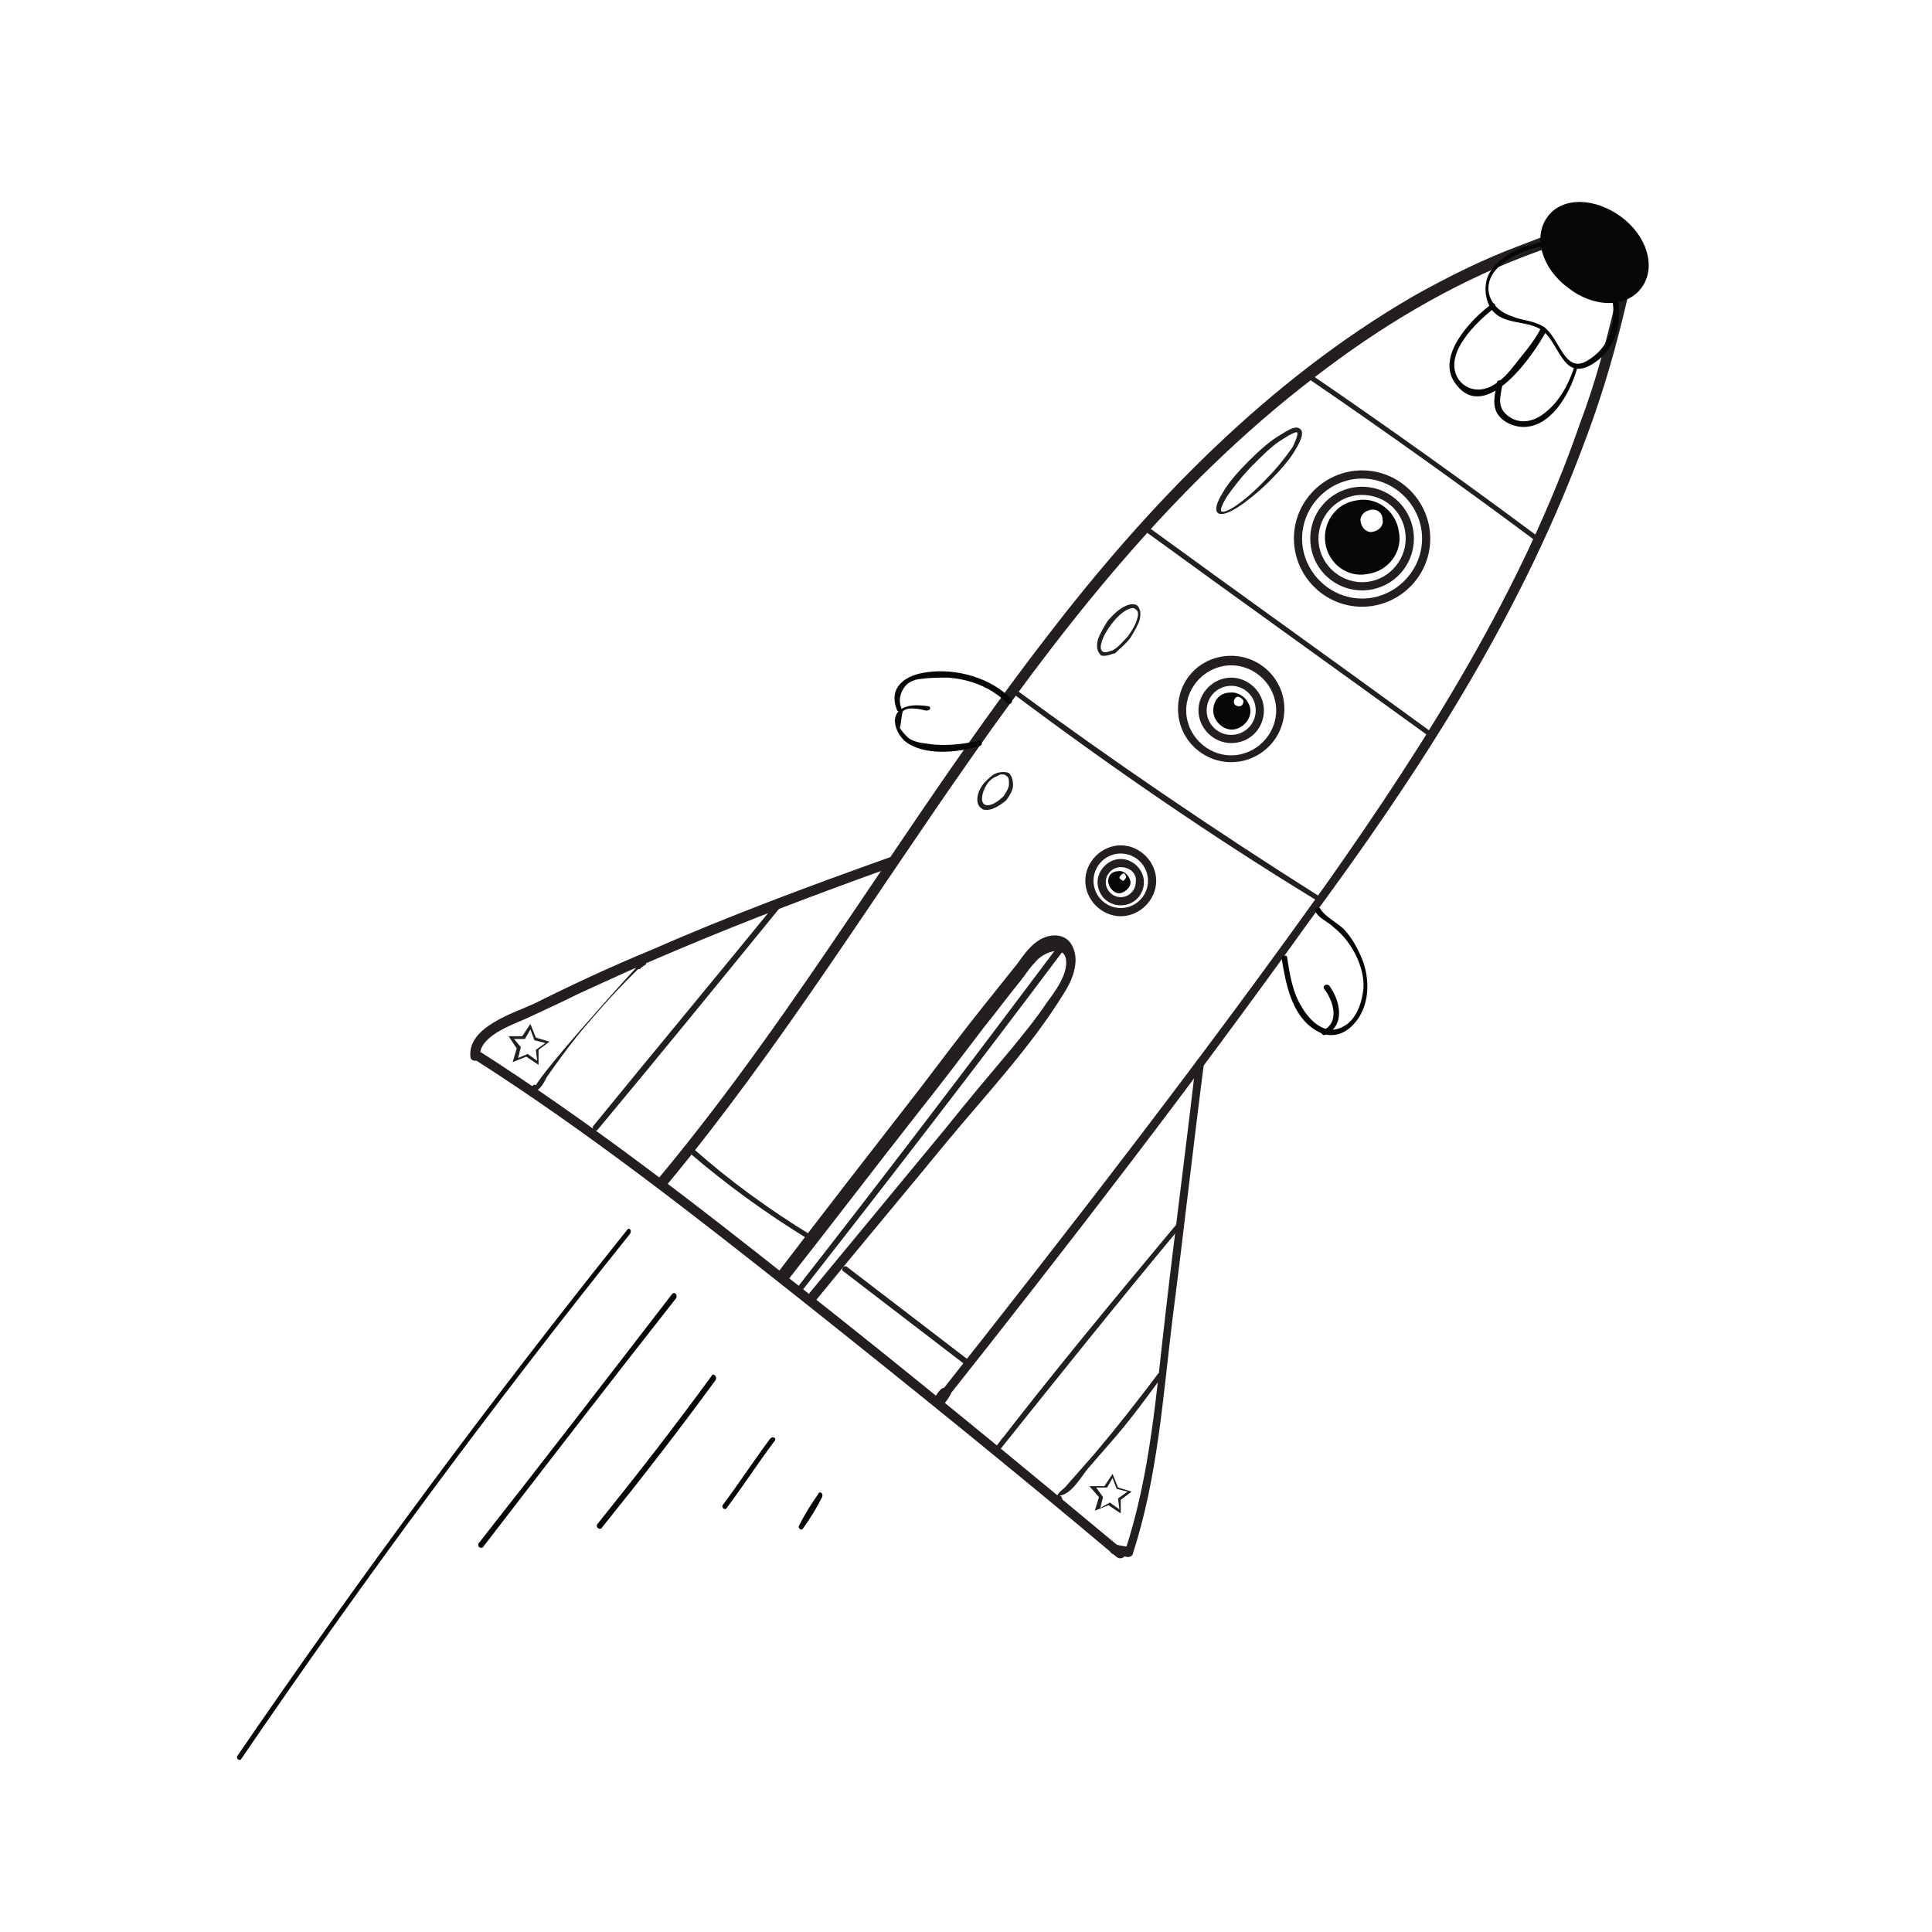 <?xml version="1.0" encoding="utf-8"?>
<!-- Generator: Adobe Illustrator 24.0.1, SVG Export Plug-In . SVG Version: 6.00 Build 0)  -->
<svg version="1.1" id="Layer_1" xmlns="http://www.w3.org/2000/svg" xmlns:xlink="http://www.w3.org/1999/xlink" x="0px" y="0px"
	 viewBox="0 0 141.7 141.7" style="enable-background:new 0 0 141.7 141.7;" xml:space="preserve">
<style type="text/css">
	.st0{fill:#231F20;}
	.st1{fill:#070707;}
</style>
<g id="Layer_1_1_">
</g>
<g id="Layer_1_2_">
</g>
<g id="Layer_1_3_">
</g>
<g id="Layer_1_4_">
</g>
<g id="Layer_1_5_">
</g>
<g id="Layer_3">
</g>
<g id="Layer_3_1_">
</g>
<g id="Layer_1_6_">
</g>
<g id="Layer_1_7_">
</g>
<g id="Layer_1_8_">
</g>
<g id="Layer_1_9_">
</g>
<g id="Layer_1_10_">
</g>
<g id="Layer_1_11_">
</g>
<g id="Layer_1_12_">
</g>
<g id="Layer_1_13_">
</g>
<g id="Layer_1_14_">
</g>
<g id="Layer_1_15_">
</g>
<g id="Layer_1_16_">
</g>
<g id="Layer_1_17_">
</g>
<g id="Layer_1_18_">
</g>
<g id="Layer_1_19_">
</g>
<g id="Layer_1_20_">
</g>
<g>
	<g>
		<g>
			<g>
				<g>
					<path class="st0" d="M49,86.8C65.3,67.1,76.3,42.6,97.3,27c4.8-3.6,10-6.6,15.6-8.6c1.2-0.4,2.9-1.3,4.2-1.2
						c2.6,0.1,1.8,3.4,1.4,4.9c-0.7,3-1.5,6-2.6,8.9c-4.2,12.2-11.2,23.3-18.6,33.8c-9.2,12.9-18.9,25.4-28.7,37.8
						c0.2,0.1,0.4,0.3,0.6,0.4c0.2-0.2,0.4-0.5,0.5-0.7c0.3-0.4-0.4-0.7-0.7-0.4c-0.2,0.2-0.4,0.5-0.5,0.7c-0.2,0.3,0.3,0.8,0.6,0.4
						c9.2-11.6,18.3-23.4,26.9-35.4C104,56.8,111.3,45.5,116,33c1.2-3.1,2.2-6.3,3-9.6c0.4-1.8,1.5-4.9-0.1-6.5
						c-0.7-0.7-1.7-0.7-2.6-0.5c-1.6,0.3-3.2,1-4.8,1.6c-2.7,1-5.3,2.3-7.8,3.7C93,27.9,84.2,37,76.7,46.8
						c-9.9,12.8-17.9,27-28.3,39.5C48.1,86.6,48.7,87.2,49,86.8L49,86.8z"/>
				</g>
			</g>
		</g>
		<g>
			<g>
				<g>
					<path class="st0" d="M34.8,77.7c8.3,5.3,16.2,11.5,23.9,17.6c7.8,6.2,15.6,12.5,23.2,18.9c0.4,0.3,0.9-0.2,0.5-0.5
						c-7.8-6.5-15.7-13-23.7-19.3c-7.7-6.1-15.4-12.1-23.7-17.4C34.8,76.8,34.4,77.5,34.8,77.7L34.8,77.7z"/>
				</g>
			</g>
		</g>
		<g>
			<g>
				<g>
					<path class="st0" d="M35.2,77.5c-0.1-1.5,2.3-2.3,3.4-2.8c1.3-0.6,2.6-1.2,3.8-1.8c2.4-1.1,4.8-2.2,7.2-3.2
						c5.2-2.2,10.5-4.2,15.8-6.1c0.4-0.1,0.3-0.9-0.2-0.7c-5.9,2.1-11.8,4.3-17.5,6.8c-2.9,1.2-5.7,2.5-8.5,3.9
						c-1.5,0.7-4.9,1.7-4.7,3.9C34.5,77.9,35.2,77.9,35.2,77.5L35.2,77.5z"/>
				</g>
			</g>
		</g>
		<g>
			<g>
				<g>
					<path class="st0" d="M87.7,78c-0.7,6.1-1.5,12.1-2.2,18.2c-0.7,5.9-1.1,11.9-3,17.6c0.1-0.1,0.3-0.2,0.4-0.3
						c-0.3-0.1-0.6-0.1-1-0.2c-0.5-0.1-0.7,0.6-0.2,0.7c0.3,0.1,0.6,0.1,1,0.2c0.2,0,0.4-0.1,0.4-0.3c1.8-5.5,2.2-11.5,2.9-17.2
						c0.8-6.2,1.5-12.5,2.3-18.7C88.5,77.5,87.8,77.5,87.7,78L87.7,78z"/>
				</g>
			</g>
		</g>
		<g>
			<g>
				<g>
					<path class="st0" d="M57.7,94c3.3-4.2,6.5-8.4,9.8-12.6c1.6-2,3.1-4,4.7-6.1c0.9-1.1,1.7-2.2,2.6-3.3c0.4-0.5,0.7-1,1.1-1.4
						c0.5-0.7,2.3-1.5,2.3,0c0,1-0.8,2.1-1.4,2.9c-0.8,1.2-1.7,2.3-2.6,3.4c-1.6,1.9-3.2,3.8-4.8,5.8c-3.3,4-6.7,8.1-10,12.1
						c-0.3,0.4,0.2,0.9,0.5,0.5c3.1-3.8,6.3-7.6,9.5-11.5c2.9-3.5,6.2-7,8.6-10.9c0.6-0.9,1.2-2.3,0.7-3.4c-0.4-1-1.5-1.1-2.4-0.6
						c-0.7,0.4-1.2,1.1-1.7,1.8c-0.8,1-1.6,2-2.4,3c-1.6,2-3.1,4-4.7,6.1c-3.5,4.5-7,9-10.5,13.6C56.9,93.9,57.4,94.4,57.7,94
						L57.7,94z"/>
				</g>
			</g>
		</g>
		<g>
			<g>
				<g>
					<path class="st0" d="M77.6,69.4c-6.3,8.4-12.6,16.7-19.1,25c-0.1,0.2,0.1,0.4,0.3,0.3c6.5-8.3,12.9-16.6,19.2-25
						C78.1,69.4,77.7,69.2,77.6,69.4L77.6,69.4z"/>
				</g>
			</g>
		</g>
		<g>
			<g>
				<g>
					<path class="st0" d="M96,27.8c5.7,3.9,11.3,7.9,16.8,12c0.2,0.1,0.4-0.2,0.2-0.3c-5.5-4.1-11.1-8.1-16.8-12
						C96,27.4,95.8,27.7,96,27.8L96,27.8z"/>
				</g>
			</g>
		</g>
		<g>
			<g>
				<g>
					<path class="st0" d="M83.9,38.9c7,5.1,14,10.1,20.9,15.1c0.2,0.1,0.4-0.2,0.2-0.3C98,48.6,91,43.6,84,38.5
						C83.8,38.4,83.6,38.7,83.9,38.9L83.9,38.9z"/>
				</g>
			</g>
		</g>
		<g>
			<g>
				<g>
					<path class="st0" d="M74.2,50.8c7.2,5.4,14.6,10.5,22.3,15.2c0.2,0.1,0.4-0.2,0.2-0.3c-7.6-4.8-15.1-9.9-22.3-15.2
						C74.2,50.3,74,50.7,74.2,50.8L74.2,50.8z"/>
				</g>
			</g>
		</g>
		<g>
			<g>
				<g>
					<path class="st0" d="M47,71c0.1-0.1,0.3-0.2,0.4-0.3c-0.1-0.1-0.1-0.2-0.2-0.3c-0.7,0.7-8.4,9.2-8,9.5c0.2,0.1,0.4-0.2,0.2-0.3
						c0,0,0,0-0.1,0c-0.1-0.1-0.2,0-0.2,0c0,0-0.1,0.1-0.1,0.1c0,0.1-0.1,0.1-0.1,0.2c0,0,0,0.1,0,0.1c0,0.1,0.1,0.1,0.2,0.1
						c0.5-0.1,0.8-0.7,1-1.1c0.7-1,1.5-2.1,2.3-3.1c1.5-1.8,3.1-3.6,4.8-5.2c0.1-0.1,0-0.3-0.2-0.3c-0.4,0.1-0.4,0.1-0.6,0.4
						C46.6,71,46.9,71.2,47,71L47,71z"/>
				</g>
			</g>
		</g>
		<g>
			<g>
				<g>
					<path class="st0" d="M56.8,66.4c-4.4,5.4-8.9,10.8-13.3,16.2c-0.1,0.2,0.1,0.4,0.3,0.3c4.5-5.4,8.9-10.8,13.3-16.2
						C57.3,66.4,57,66.2,56.8,66.4L56.8,66.4z"/>
				</g>
			</g>
		</g>
		<g>
			<g>
				<g>
					<path class="st0" d="M86.2,89.9c-4.5,5.4-9,10.8-13.3,16.4c0.1,0.1,0.2,0.1,0.3,0.2c0.2-0.3,0.4-0.5,0.6-0.8
						c0.1-0.2-0.2-0.4-0.3-0.2c-0.2,0.3-0.4,0.5-0.6,0.8c-0.1,0.2,0.1,0.4,0.3,0.2c4.4-5.5,8.8-11,13.3-16.4
						C86.6,89.9,86.4,89.7,86.2,89.9L86.2,89.9z"/>
				</g>
			</g>
		</g>
		<g>
			<g>
				<g>
					<path class="st0" d="M84.9,100.8c-1.5,2-3,3.9-4.6,5.8c-0.7,0.8-1.5,1.7-2.2,2.5c-0.2,0.2-0.7,0.5-0.6,0.9
						c0,0.1,0.1,0.1,0.2,0.1c0,0,0,0,0.1,0c0.2,0,0.1-0.4-0.1-0.4c0.9-0.1,1.6-1.4,2.1-2c0.7-0.8,1.3-1.5,2-2.3
						c1.2-1.4,2.3-2.9,3.4-4.4C85.4,100.8,85,100.6,84.9,100.8L84.9,100.8z"/>
				</g>
			</g>
		</g>
		<g>
			<g>
				<g>
					<path class="st0" d="M50.5,84.5c2.8,2.4,5.7,4.5,8.8,6.4c0.2,0.1,0.4-0.2,0.2-0.3c-3.1-1.9-6-4-8.7-6.4
						C50.5,84.1,50.3,84.4,50.5,84.5L50.5,84.5z"/>
				</g>
			</g>
		</g>
		<g>
			<g>
				<g>
					<path class="st0" d="M61.8,93.2c3,2.3,6,4.6,9,6.9c0.2,0.1,0.4-0.1,0.3-0.3c-3-2.3-6-4.6-9-6.9C61.9,92.8,61.7,93,61.8,93.2
						L61.8,93.2z"/>
				</g>
			</g>
		</g>
		<g>
			<path class="st0" d="M39.5,78.1l-0.9-0.6l-1,0.4l0.3-1L37.3,76l1,0l0.6-0.9l0.4,1l1,0.3L39.5,77L39.5,78.1z M38.7,77.3l0.7,0.5
				L39.3,77l0.7-0.5l-0.8-0.2l-0.3-0.8l-0.4,0.7l-0.8,0l0.5,0.6l-0.2,0.8L38.7,77.3z"/>
		</g>
		<g>
			<path class="st0" d="M82.2,111l-0.9-0.6l-1,0.4l0.3-1l-0.7-0.8l1.1,0l0.6-0.9l0.4,1l1,0.3l-0.8,0.6L82.2,111z M81.4,110.2
				l0.7,0.5l-0.1-0.8l0.7-0.5l-0.8-0.2l-0.3-0.8l-0.4,0.7l-0.8,0l0.5,0.7l-0.2,0.8L81.4,110.2z"/>
		</g>
		<g>
			<path class="st0" d="M99.9,43.3c-2.1,0-3.8-1.7-3.8-3.8c0-2.1,1.7-3.8,3.8-3.8c2.1,0,3.8,1.7,3.8,3.8
				C103.7,41.6,102,43.3,99.9,43.3z M99.9,36.3c-1.8,0-3.2,1.5-3.2,3.2c0,1.8,1.5,3.2,3.2,3.2c1.8,0,3.2-1.5,3.2-3.2
				C103.1,37.7,101.7,36.3,99.9,36.3z"/>
		</g>
		<g>
			<path class="st0" d="M90.3,54.5c-1.3,0-2.4-1.1-2.4-2.4s1.1-2.4,2.4-2.4c1.3,0,2.4,1.1,2.4,2.4S91.7,54.5,90.3,54.5z M90.3,50.3
				c-1,0-1.8,0.8-1.8,1.8c0,1,0.8,1.8,1.8,1.8c1,0,1.8-0.8,1.8-1.8C92.1,51.1,91.3,50.3,90.3,50.3z"/>
		</g>
		<g>
			<path class="st0" d="M82.2,66.4c-1,0-1.7-0.8-1.7-1.7s0.8-1.7,1.7-1.7s1.7,0.8,1.7,1.7S83.2,66.4,82.2,66.4z M82.2,63.6
				c-0.6,0-1.1,0.5-1.1,1.1c0,0.6,0.5,1.1,1.1,1.1c0.6,0,1.1-0.5,1.1-1.1C83.4,64.1,82.9,63.6,82.2,63.6z"/>
		</g>
		<g>
			<path class="st0" d="M81,48.1c-0.1,0-0.3,0-0.3-0.1c-0.2-0.2-0.3-0.5-0.2-1c0.1-0.4,0.4-0.9,0.7-1.4c0.8-1,1.7-1.5,2.2-1.2l0,0
				c0.2,0.2,0.3,0.5,0.2,1c-0.1,0.4-0.4,0.9-0.7,1.4c-0.4,0.5-0.8,0.8-1.1,1.1C81.5,48,81.2,48.1,81,48.1z M83.1,44.6
				c-0.4,0-1,0.4-1.6,1.2c-0.3,0.4-0.6,0.9-0.7,1.3c-0.1,0.3-0.1,0.6,0.1,0.7c0.1,0.1,0.4,0,0.7-0.1c0.4-0.2,0.7-0.6,1.1-1
				c0.3-0.4,0.6-0.9,0.7-1.3c0.1-0.3,0.1-0.6-0.1-0.7l0,0C83.2,44.6,83.1,44.6,83.1,44.6z"/>
		</g>
		<g>
			<path class="st0" d="M89.6,37.7c-0.1,0-0.2,0-0.3-0.1c-0.2-0.2-0.1-0.7,0.4-1.5c0.4-0.7,1.1-1.5,1.9-2.3c0.8-0.8,1.6-1.5,2.3-1.9
				c0.8-0.5,1.2-0.7,1.5-0.4c0.2,0.2,0.1,0.7-0.4,1.5c-0.4,0.7-1.1,1.5-1.9,2.3C92.2,36.2,90.4,37.7,89.6,37.7z M95.1,31.7
				c-0.1,0-0.4,0.1-1,0.5c-0.7,0.4-1.4,1.1-2.2,1.9c-0.8,0.8-1.4,1.6-1.9,2.3c-0.5,0.8-0.5,1.1-0.4,1.1c0.2,0.2,1.5-0.5,3.3-2.4
				c0.8-0.8,1.4-1.6,1.9-2.3C95.2,32,95.2,31.7,95.1,31.7L95.1,31.7C95.2,31.7,95.1,31.7,95.1,31.7z"/>
		</g>
		<g>
			<path class="st0" d="M72.4,59.4c-0.2,0-0.3,0-0.4-0.1c-0.5-0.3-0.4-1.2,0.2-1.9c0.3-0.3,0.6-0.6,0.9-0.7c0.3-0.1,0.7-0.1,0.9,0
				c0.2,0.2,0.3,0.5,0.3,0.9c0,0.3-0.2,0.7-0.5,1.1C73.3,59.1,72.8,59.4,72.4,59.4z M73.5,56.8c-0.1,0-0.2,0-0.3,0.1
				c-0.3,0.1-0.6,0.3-0.8,0.6c-0.4,0.6-0.5,1.3-0.2,1.5c0.3,0.2,0.9-0.1,1.4-0.6c0.2-0.3,0.4-0.6,0.4-0.9c0-0.3,0-0.5-0.2-0.6l0,0
				C73.7,56.8,73.6,56.8,73.5,56.8z"/>
		</g>
		<g>
			<path class="st0" d="M99.9,44.5c-2.8,0-5-2.3-5-5c0-2.8,2.3-5,5-5c2.8,0,5,2.3,5,5C104.9,42.3,102.6,44.5,99.9,44.5z M99.9,35.1
				c-2.4,0-4.4,2-4.4,4.4c0,2.4,2,4.4,4.4,4.4c2.4,0,4.4-2,4.4-4.4C104.3,37.1,102.3,35.1,99.9,35.1z"/>
		</g>
		<g>
			<path class="st0" d="M90.3,55.9c-2.1,0-3.9-1.7-3.9-3.9s1.7-3.9,3.9-3.9c2.1,0,3.9,1.7,3.9,3.9S92.4,55.9,90.3,55.9z M90.3,48.8
				c-1.8,0-3.3,1.5-3.3,3.3s1.5,3.3,3.3,3.3s3.3-1.5,3.3-3.3S92.1,48.8,90.3,48.8z"/>
		</g>
		<g>
			<path class="st0" d="M82.2,67.2c-1.4,0-2.6-1.2-2.6-2.6c0-1.4,1.2-2.6,2.6-2.6c1.4,0,2.6,1.2,2.6,2.6
				C84.8,66,83.6,67.2,82.2,67.2z M82.2,62.6c-1.1,0-2,0.9-2,2s0.9,2,2,2c1.1,0,2-0.9,2-2S83.3,62.6,82.2,62.6z"/>
		</g>
		<g>
			<path class="st1" d="M97.2,39.8c0.2,1.5,1.6,2.6,3.1,2.3c1.5-0.2,2.6-1.6,2.3-3.1c-0.2-1.5-1.6-2.6-3.1-2.3
				C98,36.9,97,38.3,97.2,39.8z M101.4,38.1c0.1,0.4-0.2,0.8-0.7,0.9c-0.4,0.1-0.8-0.2-0.9-0.7c-0.1-0.4,0.2-0.8,0.7-0.9
				C101,37.3,101.4,37.6,101.4,38.1z"/>
		</g>
		<g>
			<path class="st1" d="M89,52.3c0.1,0.7,0.8,1.3,1.5,1.2c0.7-0.1,1.3-0.8,1.2-1.5s-0.8-1.3-1.5-1.2C89.4,50.8,88.9,51.5,89,52.3z
				 M91.2,51.4c0,0.2-0.1,0.4-0.3,0.4c-0.2,0-0.4-0.1-0.4-0.3c0-0.2,0.1-0.4,0.3-0.4C90.9,51.1,91.1,51.2,91.2,51.4z"/>
		</g>
		<g>
			<path class="st1" d="M81.3,64.8c0.1,0.4,0.5,0.8,0.9,0.7c0.4-0.1,0.8-0.5,0.7-0.9c-0.1-0.4-0.5-0.8-0.9-0.7
				C81.5,63.9,81.2,64.3,81.3,64.8z M82.6,64.3c0,0.1-0.1,0.2-0.2,0.3c-0.1,0-0.2-0.1-0.3-0.2c0-0.1,0.1-0.2,0.2-0.3
				C82.5,64,82.5,64.1,82.6,64.3z"/>
		</g>
		<g>
			<g>
				<g>
					<path class="st1" d="M114.2,18.1c0.1,0,0.1,0.1,0.2,0.1c0-0.1,0-0.2,0-0.4c-0.3,0.1-0.7-0.1-1.1-0.1c-0.6,0.1-1.2,0.3-1.8,0.5
						c-0.9,0.4-1.8,1-2.3,1.9c-0.4,0.8-0.3,1.9,0.2,2.6c0.8,1.1,2.4,0.8,3.5,1.4c1.5,0.8,1.6,4,3.9,2.6c2.4-1.5,2.3-4.5,1.3-6.8
						c-0.1-0.2-0.4-0.1-0.4,0.1c0.9,2.1,1.1,5-1.2,6.4c-1.8,1.2-2.1-1.8-3.4-2.5c-0.7-0.4-1.5-0.4-2.2-0.7c-1.6-0.5-2.3-2.1-1.2-3.4
						c0.7-0.8,1.8-1.3,2.8-1.6c0.7-0.2,1.2,0,1.8-0.1c0.2,0,0.1-0.3,0-0.4c-0.1,0-0.1-0.1-0.2-0.1C114.1,17.6,114,18,114.2,18.1
						L114.2,18.1z"/>
				</g>
			</g>
		</g>
		<g>
			<g>
				<g>
					<path class="st1" d="M115.5,26.8c-0.4,1.3-1.1,2.6-2.1,3.4c-0.8,0.7-1.9,1-2.8,0.3c-0.9-0.7-0.5-1.5-0.4-2.4
						c0.1-0.2-0.3-0.3-0.4-0.1c-0.1,0.7-0.4,1.6,0,2.3c0.4,0.7,1.4,1.1,2.2,1c2-0.2,3.3-2.8,3.7-4.4
						C115.9,26.7,115.6,26.6,115.5,26.8L115.5,26.8z"/>
				</g>
			</g>
		</g>
		<g>
			<path class="st1" d="M120.4,21.1c1.1-1.5,0.4-3.8-1.5-5.2s-4.3-1.5-5.4,0s-0.4,3.8,1.5,5.2C116.9,22.6,119.3,22.6,120.4,21.1z"/>
		</g>
		<g>
			<g>
				<g>
					<path class="st1" d="M113,24.1c-0.5,1-1.4,2-2.1,2.9c-0.4,0.5-0.8,0.9-1.3,1.2c-0.9,0.6-2.1,0.5-2.7-0.5
						c-1-1.8,1.4-4.1,2.7-5.1c0.2-0.1,0-0.5-0.2-0.3c-1.5,1.1-4.2,3.9-2.6,5.9c2.2,2.9,5.7-2.2,6.6-3.9
						C113.4,24,113.1,23.8,113,24.1L113,24.1z"/>
				</g>
			</g>
		</g>
		<g>
			<g>
				<g>
					<path class="st1" d="M96.5,66.9c0.3,0.5,0.9,0.7,1.3,1.1c1.3,1,2.3,2.9,2.2,4.5c-0.1,1-0.5,2.3-1.5,2.8c-1.3,0.7-2.4-0.4-3-1.4
						c-0.7-1.1-0.9-2.4-1.1-3.7c0-0.2-0.4-0.1-0.4,0.1c0.3,1.8,0.7,4.1,2.4,5.2c1,0.7,2.1,0.5,2.9-0.4c1.1-1.2,1.2-3,0.7-4.5
						c-0.3-0.8-0.7-1.6-1.3-2.3c-0.5-0.6-1.5-1-1.9-1.7C96.7,66.5,96.3,66.7,96.5,66.9L96.5,66.9z"/>
				</g>
			</g>
		</g>
		<g>
			<g>
				<g>
					<path class="st1" d="M97.1,72.5c0.7,0.9,1.2,2.5-0.1,3.1c-0.2,0.1,0,0.4,0.2,0.3c1.5-0.7,1.1-2.5,0.3-3.6
						C97.3,72.1,97,72.3,97.1,72.5L97.1,72.5z"/>
				</g>
			</g>
		</g>
		<g>
			<g>
				<g>
					<path class="st1" d="M74.2,51.3c-1.5-1.6-4.1-2.3-6.2-2c-1.6,0.2-2.9,1.1-2.2,2.8c0.1,0.2,0.4,0,0.3-0.2
						c-0.3-0.7,0.1-1.6,0.7-1.9c0.2-0.1,0.5-0.2,0.7-0.2c0.7-0.1,1.3-0.1,2-0.1c1.6,0.1,3.2,0.7,4.4,1.9
						C74.1,51.7,74.3,51.5,74.2,51.3L74.2,51.3z"/>
				</g>
			</g>
		</g>
		<g>
			<g>
				<g>
					<path class="st1" d="M68.1,51.8c-0.7-0.1-1.8-0.2-2.3,0.5c-0.4,0.6,0,1.5,0.5,2c1.4,1.2,4,0.9,5.6,0.4c0.2-0.1,0.1-0.4-0.1-0.4
						c-1.1,0.3-2.3,0.4-3.4,0.3c-0.6-0.1-1.3-0.1-1.8-0.5c-0.2-0.2-0.4-0.4-0.6-0.7c0.1-0.4,0.1-0.8,0.2-1.2
						c0.3-0.4,1.3-0.2,1.6-0.1C68.3,52.2,68.3,51.8,68.1,51.8L68.1,51.8z"/>
				</g>
			</g>
		</g>
	</g>
	<g>
		<g>
			<g>
				<path class="st1" d="M46,90.2c-10,12.5-19.5,25.3-28.6,38.6c-0.1,0.2,0.2,0.4,0.3,0.2c9-13.2,18.5-26,28.5-38.5
					C46.4,90.2,46.1,90,46,90.2L46,90.2z"/>
			</g>
		</g>
	</g>
	<g>
		<g>
			<g>
				<path class="st1" d="M52.2,100.9c-2.7,3.7-5.5,7.3-8.4,10.9c-0.1,0.2,0.1,0.4,0.3,0.3c2.9-3.6,5.7-7.2,8.4-10.9
					C52.6,100.9,52.3,100.7,52.2,100.9L52.2,100.9z"/>
			</g>
		</g>
	</g>
	<g>
		<g>
			<g>
				<path class="st1" d="M56.5,105.5c-1.2,1.6-2.3,3.3-3.5,4.9c-0.1,0.2,0.2,0.4,0.3,0.2c1.2-1.6,2.3-3.3,3.5-4.9
					C57,105.5,56.7,105.3,56.5,105.5L56.5,105.5z"/>
			</g>
		</g>
	</g>
	<g>
		<g>
			<g>
				<path class="st1" d="M60,109.6c-0.5,0.7-1,1.5-1.4,2.3c-0.1,0.2,0.2,0.4,0.3,0.2c0.5-0.7,1-1.5,1.4-2.3
					C60.4,109.5,60.1,109.3,60,109.6L60,109.6z"/>
			</g>
		</g>
	</g>
	<g>
		<g>
			<g>
				<path class="st1" d="M49.3,94.9c-4.7,6.1-9.4,12.2-14.2,18.3c-0.1,0.2,0.1,0.4,0.3,0.3c4.7-6.1,9.4-12.2,14.2-18.3
					C49.7,95,49.5,94.7,49.3,94.9L49.3,94.9z"/>
			</g>
		</g>
	</g>
</g>
</svg>
